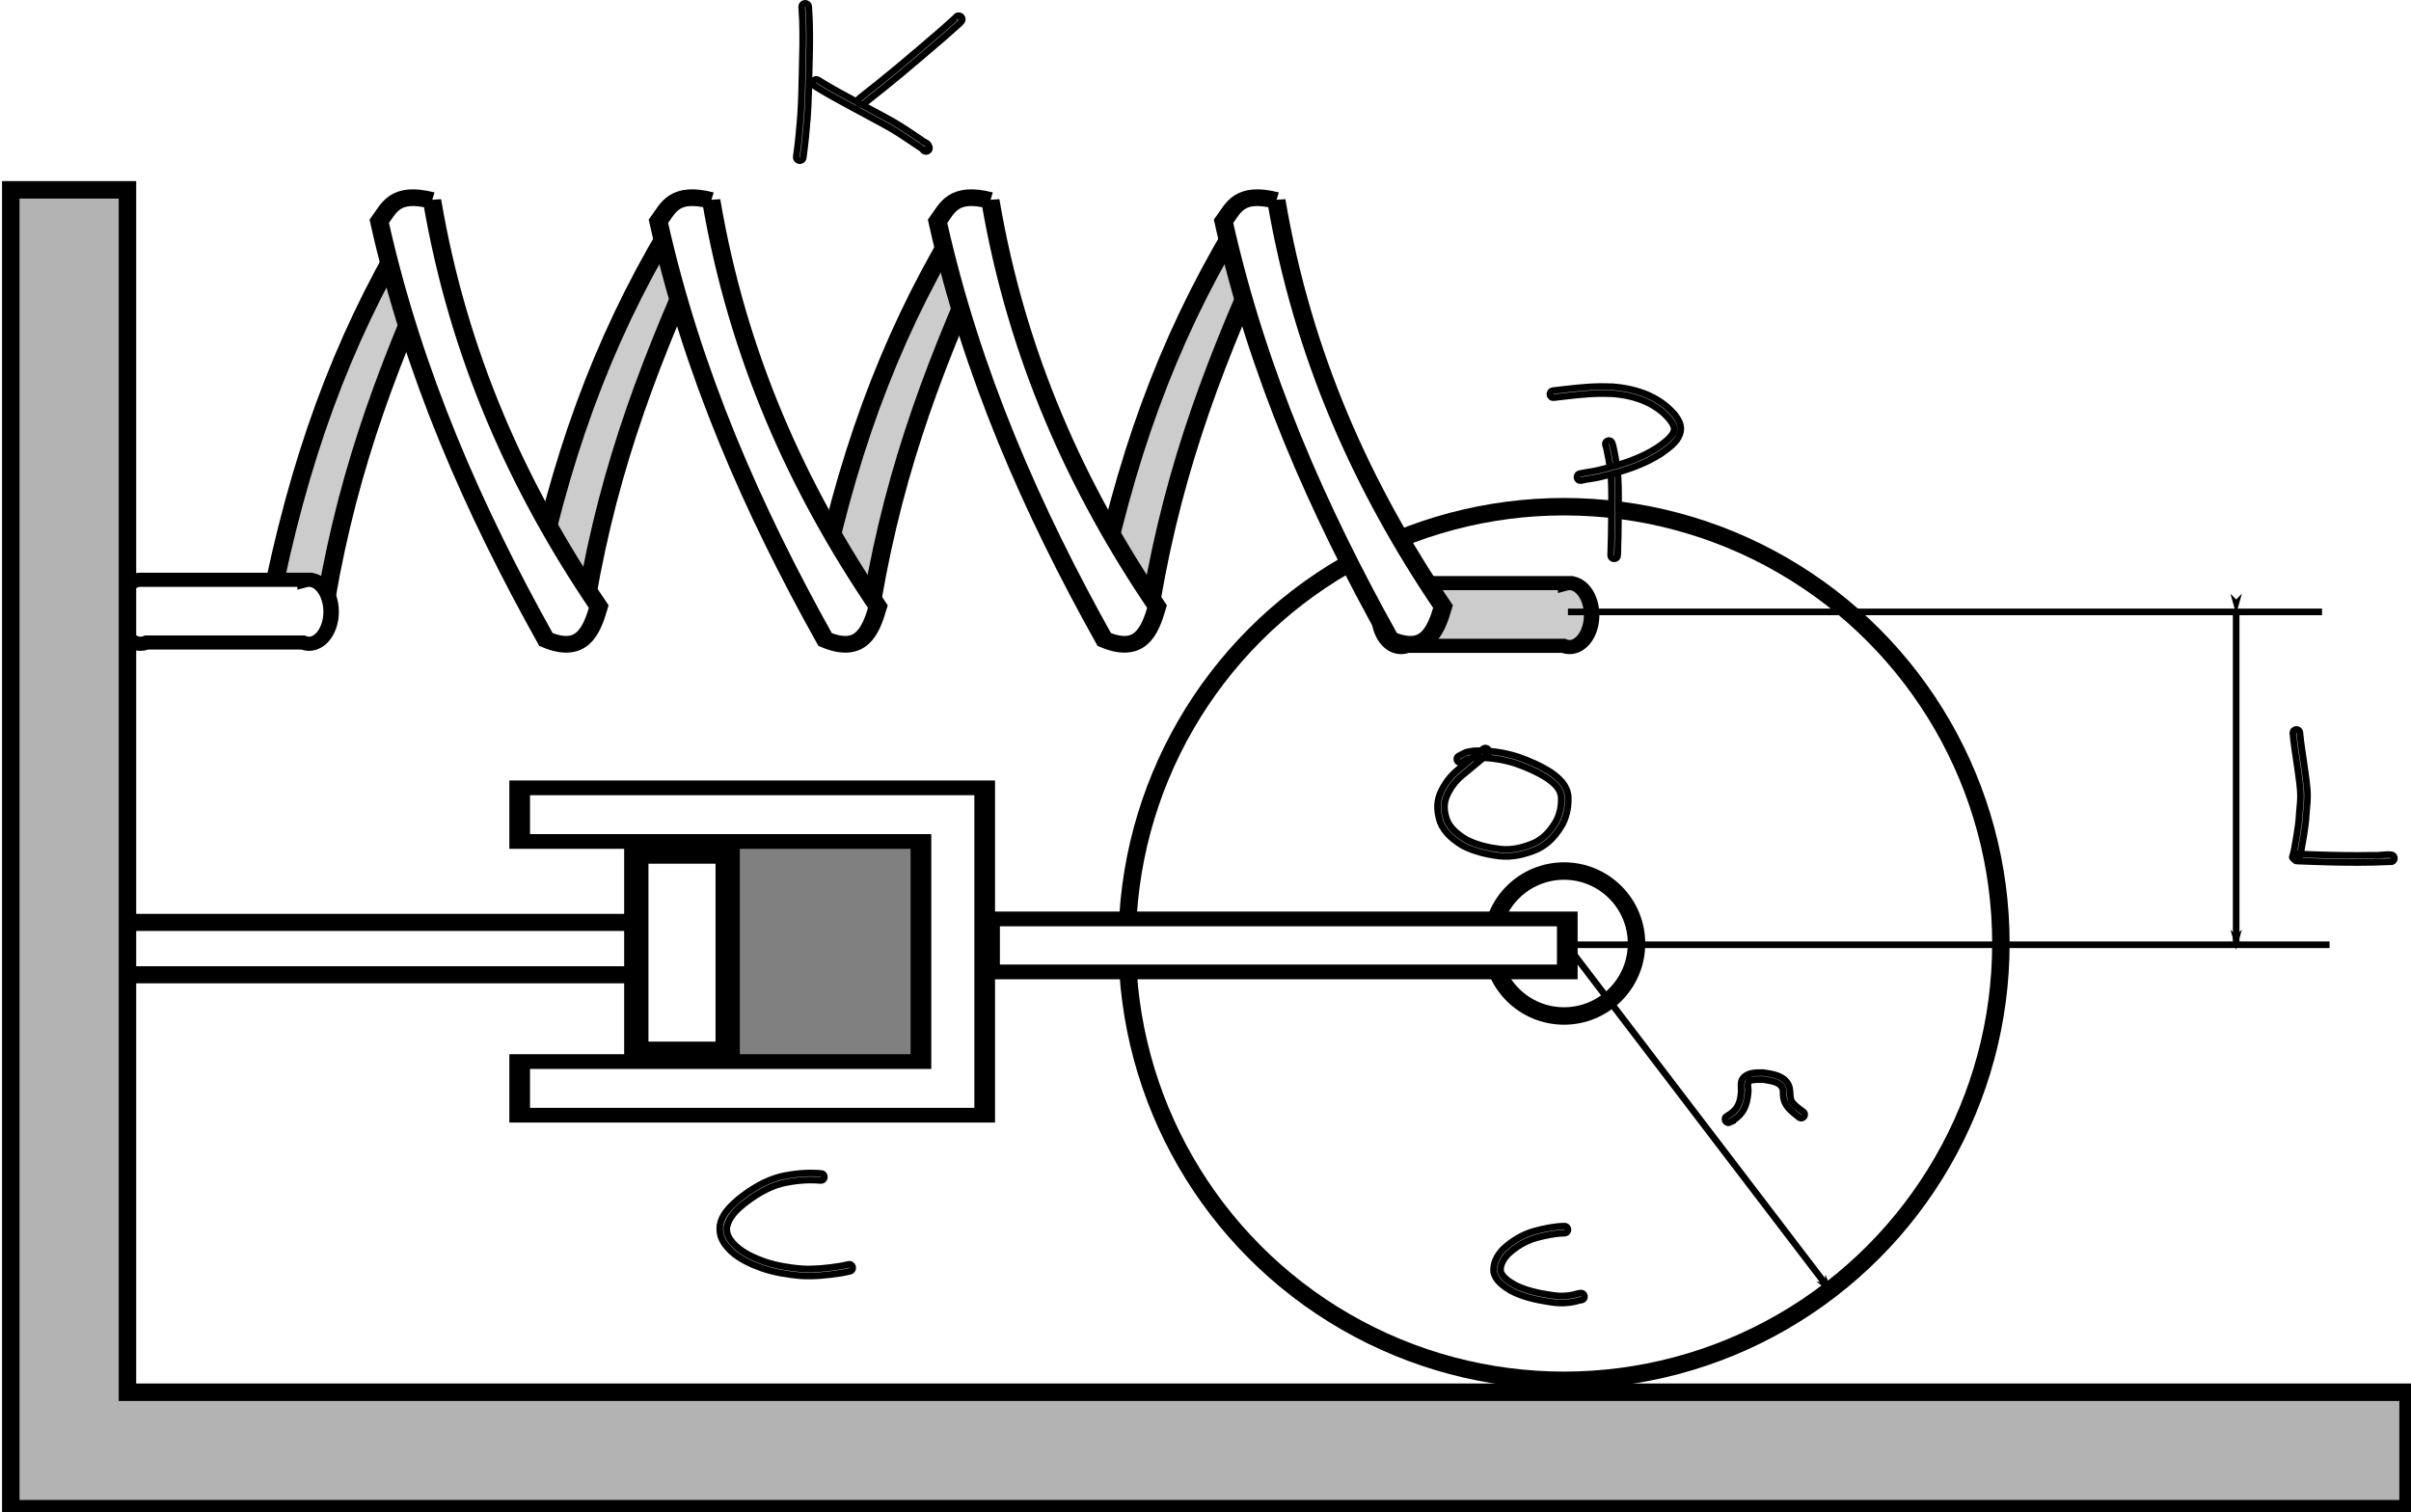 <?xml version="1.0" encoding="UTF-8" standalone="no"?>
<svg
   xmlns:dc="http://purl.org/dc/elements/1.1/"
   xmlns:cc="http://creativecommons.org/ns#"
   xmlns:rdf="http://www.w3.org/1999/02/22-rdf-syntax-ns#"
   xmlns:svg="http://www.w3.org/2000/svg"
   xmlns="http://www.w3.org/2000/svg"
   xmlns:sodipodi="http://sodipodi.sourceforge.net/DTD/sodipodi-0.dtd"
   xmlns:inkscape="http://www.inkscape.org/namespaces/inkscape"
   width="96.668mm"
   height="60.645mm"
   viewBox="0 0 96.668 60.645"
   version="1.1"
   id="svg1217"
   inkscape:version="1.0.1 (0767f8302a, 2020-10-17)"
   sodipodi:docname="Din_Corpo_2.svg">
  <defs
     id="defs1211">
    <marker
       style="overflow:visible"
       id="marker3226"
       refX="0"
       refY="0"
       orient="auto"
       inkscape:stockid="Arrow1Lend"
       inkscape:isstock="true">
      <path
         transform="matrix(-0.8,0,0,-0.8,-10,0)"
         style="fill:#000000;fill-opacity:1;fill-rule:evenodd;stroke:#000000;stroke-width:1pt;stroke-opacity:1"
         d="M 0,0 5,-5 -12.5,0 5,5 Z"
         id="path3224" />
    </marker>
    <marker
       style="overflow:visible"
       id="marker3216"
       refX="0"
       refY="0"
       orient="auto"
       inkscape:stockid="Arrow1Lend"
       inkscape:isstock="true">
      <path
         transform="matrix(-0.8,0,0,-0.8,-10,0)"
         style="fill:#000000;fill-opacity:1;fill-rule:evenodd;stroke:#000000;stroke-width:1pt;stroke-opacity:1"
         d="M 0,0 5,-5 -12.5,0 5,5 Z"
         id="path3214" />
    </marker>
    <marker
       style="overflow:visible"
       id="Arrow1Lstart"
       refX="0"
       refY="0"
       orient="auto"
       inkscape:stockid="Arrow1Lstart"
       inkscape:isstock="true">
      <path
         transform="matrix(0.8,0,0,0.8,10,0)"
         style="fill:#000000;fill-opacity:1;fill-rule:evenodd;stroke:#000000;stroke-width:1pt;stroke-opacity:1"
         d="M 0,0 5,-5 -12.5,0 5,5 Z"
         id="path2806" />
    </marker>
  </defs>
  <sodipodi:namedview
     id="base"
     pagecolor="#ffffff"
     bordercolor="#666666"
     borderopacity="1.0"
     inkscape:pageopacity="0.0"
     inkscape:pageshadow="2"
     inkscape:zoom="1.979899"
     inkscape:cx="277.89383"
     inkscape:cy="134.87016"
     inkscape:document-units="mm"
     inkscape:current-layer="layer1"
     inkscape:document-rotation="0"
     showgrid="false"
     showguides="true"
     inkscape:guide-bbox="true"
     inkscape:snap-global="false"
     inkscape:window-width="1920"
     inkscape:window-height="1016"
     inkscape:window-x="0"
     inkscape:window-y="27"
     inkscape:window-maximized="1">
    <sodipodi:guide
       position="62.709,37.602"
       orientation="1,0"
       id="guide2752" />
    <sodipodi:guide
       position="93.193,38.19"
       orientation="1,0"
       id="guide2802" />
  </sodipodi:namedview>
  <g
     inkscape:label="Layer 1"
     inkscape:groupmode="layer"
     id="layer1"
     transform="translate(-51.95,-69.299)">
    <circle
       style="fill:#ffffff;stroke:#000000;stroke-width:0.7"
       id="path2602"
       cx="114.659"
       cy="107.133"
       r="17.516" />
    <circle
       style="fill:#ffffff;stroke:#000000;stroke-width:0.7"
       id="circle2604"
       cx="114.659"
       cy="107.133"
       r="2.906" />
    <g
       transform="matrix(0,-1,1.096,0,-70.424,177.24)"
       id="g6265"
       style="stroke-width:0.955">
      <path
         inkscape:export-ydpi="96"
         inkscape:export-xdpi="96"
         style="fill:#cccccc;fill-opacity:1;stroke:#000000;stroke-width:0.566;stroke-miterlimit:4;stroke-dasharray:none"
         d="m 84.559,162.91 a 1.282,0.809 0 0 0 -1.282,-0.809 1.282,0.809 0 0 0 -1.283,0.809 1.282,0.809 0 0 0 0.05,0.221 v 5.722 a 1.282,0.809 0 0 0 -0.05,0.219 1.282,0.809 0 0 0 1.283,0.809 1.282,0.809 0 0 0 1.282,-0.809 1.282,0.809 0 0 0 -0.021,-0.142 h 0.021 z"
         id="path1619"
         inkscape:connector-curvature="0" />
      <path
         inkscape:export-ydpi="96"
         inkscape:export-xdpi="96"
         style="fill:#cccccc;stroke:#000000;stroke-width:0.669;stroke-linecap:butt;stroke-linejoin:miter;stroke-miterlimit:4;stroke-dasharray:none;stroke-opacity:1"
         d="m 82.921,123.439 c 5.549,0.771 9.853,2.191 15.003,4.316 0.651,-0.538 1.212,-0.408 0.771,-1.177 -4.495,-2.442 -9.241,-4.009 -15.106,-5.057 -0.809,0.284 -0.806,1.06 -0.668,1.918 z"
         id="path1606"
         inkscape:connector-curvature="0"
         sodipodi:nodetypes="ccccc" />
      <path
         sodipodi:nodetypes="ccccc"
         inkscape:connector-curvature="0"
         id="path823"
         d="m 82.921,153.638 c 5.549,0.771 9.853,2.191 15.003,4.316 0.651,-0.538 1.212,-0.408 0.771,-1.177 -4.495,-2.442 -9.241,-4.009 -15.106,-5.057 -0.809,0.284 -0.806,1.06 -0.668,1.918 z"
         style="fill:#cccccc;stroke:#000000;stroke-width:0.669;stroke-linecap:butt;stroke-linejoin:miter;stroke-miterlimit:4;stroke-dasharray:none;stroke-opacity:1" />
      <path
         style="fill:#cccccc;stroke:#000000;stroke-width:0.669;stroke-linecap:butt;stroke-linejoin:miter;stroke-miterlimit:4;stroke-dasharray:none;stroke-opacity:1"
         d="m 82.921,143.425 c 5.549,0.771 9.853,2.191 15.003,4.316 0.651,-0.538 1.212,-0.408 0.771,-1.177 -4.495,-2.442 -9.241,-4.009 -15.106,-5.057 -0.809,0.284 -0.806,1.06 -0.668,1.918 z"
         id="path827"
         inkscape:connector-curvature="0"
         sodipodi:nodetypes="ccccc" />
      <path
         sodipodi:nodetypes="ccccc"
         inkscape:connector-curvature="0"
         id="path817-3"
         d="m 99.904,147.885 c -6.241,0.966 -11.549,3.166 -16.29,6.098 -1.022,-0.273 -1.912,-0.63 -1.318,-1.931 5.174,-2.637 10.64,-4.85 16.769,-6.098 0.54,0.36 1.219,0.567 0.838,1.931 z"
         style="fill:#ffffff;stroke:#000000;stroke-width:0.669;stroke-linecap:butt;stroke-linejoin:miter;stroke-miterlimit:4;stroke-dasharray:none;stroke-opacity:1" />
      <path
         style="fill:#ffffff;stroke:#000000;stroke-width:0.669;stroke-linecap:butt;stroke-linejoin:miter;stroke-miterlimit:4;stroke-dasharray:none;stroke-opacity:1"
         d="m 99.904,158.347 c -6.241,0.966 -11.549,3.166 -16.29,6.098 -1.022,-0.273 -1.912,-0.63 -1.318,-1.931 5.174,-2.637 10.64,-4.85 16.769,-6.098 0.54,0.36 1.219,0.567 0.838,1.931 z"
         id="path825"
         inkscape:connector-curvature="0"
         sodipodi:nodetypes="ccccc" />
      <path
         sodipodi:nodetypes="ccccc"
         inkscape:connector-curvature="0"
         id="path839-6"
         d="m 82.921,132.964 c 5.549,0.771 9.853,2.191 15.003,4.316 0.651,-0.538 1.212,-0.408 0.771,-1.177 -4.495,-2.442 -9.241,-4.009 -15.106,-5.057 -0.809,0.284 -0.806,1.06 -0.668,1.918 z"
         style="fill:#cccccc;stroke:#000000;stroke-width:0.669;stroke-linecap:butt;stroke-linejoin:miter;stroke-miterlimit:4;stroke-dasharray:none;stroke-opacity:1" />
      <path
         style="fill:#ffffff;stroke:#000000;stroke-width:0.669;stroke-linecap:butt;stroke-linejoin:miter;stroke-miterlimit:4;stroke-dasharray:none;stroke-opacity:1"
         d="m 99.904,137.673 c -6.241,0.966 -11.549,3.166 -16.29,6.098 -1.022,-0.273 -1.912,-0.63 -1.318,-1.931 5.174,-2.637 10.64,-4.85 16.769,-6.098 0.54,0.36 1.219,0.567 0.838,1.931 z"
         id="path829"
         inkscape:connector-curvature="0"
         sodipodi:nodetypes="ccccc" />
      <path
         sodipodi:nodetypes="ccccc"
         inkscape:connector-curvature="0"
         id="path833"
         d="m 99.904,127.461 c -6.241,0.966 -11.549,3.166 -16.29,6.098 -1.022,-0.273 -1.912,-0.63 -1.318,-1.931 5.174,-2.637 10.64,-4.85 16.769,-6.098 0.54,0.36 1.219,0.567 0.838,1.931 z"
         style="fill:#ffffff;stroke:#000000;stroke-width:0.669;stroke-linecap:butt;stroke-linejoin:miter;stroke-miterlimit:4;stroke-dasharray:none;stroke-opacity:1" />
      <path
         inkscape:connector-curvature="0"
         id="path1610"
         d="m 84.692,116.797 a 1.282,0.809 0 0 0 -1.282,-0.809 1.282,0.809 0 0 0 -1.283,0.809 1.282,0.809 0 0 0 0.05,0.221 v 5.722 a 1.282,0.809 0 0 0 -0.05,0.219 1.282,0.809 0 0 0 1.283,0.809 1.282,0.809 0 0 0 1.282,-0.809 1.282,0.809 0 0 0 -0.021,-0.142 h 0.021 z"
         style="fill:#ffffff;stroke:#000000;stroke-width:0.566;stroke-miterlimit:4;stroke-dasharray:none" />
    </g>
    <g
       id="layer1-9"
       inkscape:label="Layer 1"
       transform="matrix(1.403,0,0,1,-51.09,-2.158)"
       style="stroke-width:0.844">
      <rect
         style="fill:#ffffff;stroke:#000000;stroke-width:0.591;stroke-miterlimit:4;stroke-dasharray:none"
         id="rect1718"
         width="16.51"
         height="2.125"
         x="101.722"
         y="108.305" />
      <rect
         style="fill:#ffffff;stroke:#000000;stroke-width:0.685;stroke-miterlimit:4;stroke-dasharray:none"
         id="rect1731"
         width="15.094"
         height="2.1"
         x="76.875"
         y="108.445" />
      <rect
         y="104.8"
         x="92.554"
         height="9.227"
         width="7.206"
         id="rect3464"
         style="fill:#808080;stroke:#808080;stroke-width:0.591" />
      <path
         style="fill:#ffffff;stroke:#000000;stroke-width:0.591;stroke-miterlimit:4;stroke-dasharray:none"
         d="m 88.294,103.05 v 2.149 h 11.467 v 8.827 H 88.294 v 2.149 h 13.289 v -13.126 z"
         id="rect1720"
         inkscape:connector-curvature="0" />
      <rect
         style="fill:#ffffff;stroke:#000000;stroke-width:0.694;stroke-miterlimit:4;stroke-dasharray:none"
         id="rect1729"
         width="2.611"
         height="7.828"
         x="91.627"
         y="105.744" />
    </g>
    <path
       id="rect2606"
       style="fill:#b3b3b3;stroke:#000000;stroke-width:2.646"
       d="m 197.668,290.227 v 181.947 17.629 h 17.656 345.057 v -17.629 H 215.324 V 290.227 Z"
       transform="scale(0.265)" />
    <path
       style="fill:none;stroke:#000000;stroke-width:0.265px;stroke-linecap:butt;stroke-linejoin:miter;stroke-opacity:1"
       d="m 114.659,107.183 h 30.693"
       id="path2798" />
    <path
       style="fill:none;stroke:#000000;stroke-width:0.265px;stroke-linecap:butt;stroke-linejoin:miter;stroke-opacity:1"
       d="m 114.816,93.836 h 30.236"
       id="path2800" />
    <path
       style="fill:none;stroke:#000000;stroke-width:0.265;stroke-linecap:butt;stroke-linejoin:miter;stroke-miterlimit:4;stroke-dasharray:none;stroke-opacity:1;marker-start:url(#Arrow1Lstart);marker-end:url(#marker3216)"
       d="M 141.608,93.826 V 107.294"
       id="path2804" />
    <path
       style="fill:none;stroke:#000000;stroke-width:0.265px;stroke-linecap:butt;stroke-linejoin:miter;stroke-opacity:1;marker-end:url(#marker3226)"
       d="m 114.809,107.246 10.585,13.874"
       id="path3108" />
    <path
       style="fill:#b3b3b3;stroke:#000000;stroke-width:0.265;stroke-miterlimit:4;stroke-dasharray:none"
       id="path3146"
       d="m 143.882,98.712 c 0.035,0.392 0.098,0.781 0.155,1.17 0.054,0.373 0.11,0.746 0.141,1.122 0.026,0.307 -0.015,0.614 -0.041,0.92 -0.011,0.279 -0.052,0.554 -0.095,0.83 -0.034,0.202 -0.068,0.404 -0.106,0.606 -0.016,0.086 -0.038,0.172 -0.065,0.256 -0.027,0.081 -0.028,0.073 0.126,0.202 0.013,0.01 0.275,0.018 0.29,0.018 0.204,0.008 0.334,0.012 0.543,0.019 0.759,0.026 1.518,0.038 2.277,0.023 0.223,-0.002 0.453,-0.021 0.673,-0.024 0.198,0.033 0.245,-0.246 0.047,-0.28 v 0 c -0.24,-0.027 -0.485,0.037 -0.726,0.02 -0.754,0.015 -1.508,0.003 -2.262,-0.023 -0.24,-0.008 -0.313,-0.01 -0.541,-0.019 -0.056,-0.002 -0.111,-0.004 -0.167,-0.007 -0.019,-8e-4 -0.058,-0.021 -0.058,-0.002 0.009,0.342 0.048,0.215 0.068,0.157 0.03,-0.095 0.055,-0.191 0.073,-0.288 0.039,-0.205 0.073,-0.41 0.108,-0.615 0.044,-0.282 0.086,-0.564 0.098,-0.85 0.027,-0.322 0.069,-0.644 0.041,-0.968 -0.033,-0.382 -0.088,-0.76 -0.143,-1.139 -0.056,-0.384 -0.118,-0.767 -0.153,-1.154 -0.017,-0.2 -0.3,-0.175 -0.282,0.024 z" />
    <path
       style="fill:#b3b3b3;stroke:#000000;stroke-width:0.265;stroke-miterlimit:4;stroke-dasharray:none"
       id="path3148"
       d="m 116.811,91.565 c 0.021,-0.508 0.027,-1.017 0.032,-1.525 0.003,-0.514 0.013,-1.027 -0.012,-1.541 -0.022,-0.412 -0.098,-0.818 -0.182,-1.221 -0.014,-0.077 -0.032,-0.152 -0.062,-0.225 -0.085,-0.182 -0.342,-0.062 -0.257,0.12 v 0 c 0.016,0.051 0.036,0.11 0.042,0.163 0.081,0.388 0.154,0.78 0.176,1.177 0.025,0.508 0.014,1.016 0.011,1.524 -0.005,0.505 -0.011,1.009 -0.031,1.514 -0.01,0.2 0.273,0.215 0.283,0.014 z" />
    <path
       style="fill:#b3b3b3;stroke:#000000;stroke-width:0.265;stroke-miterlimit:4;stroke-dasharray:none"
       id="path3150"
       d="m 114.257,85.244 c 0.613,-0.07 1.227,-0.154 1.846,-0.163 0.174,-0.002 0.348,0.006 0.522,0.009 0.744,0.063 1.463,0.276 2.029,0.78 0.08,0.071 0.149,0.153 0.223,0.23 0.081,0.12 0.194,0.241 0.196,0.398 0.003,0.302 -0.491,0.615 -0.689,0.76 -0.69,0.443 -1.479,0.682 -2.269,0.875 -0.27,0.073 -0.55,0.094 -0.822,0.157 -0.195,0.046 -0.13,0.322 0.065,0.276 v 0 c 0.271,-0.066 0.554,-0.08 0.824,-0.157 0.826,-0.202 1.65,-0.455 2.37,-0.922 0.282,-0.209 0.627,-0.425 0.751,-0.778 0.112,-0.319 -0.032,-0.562 -0.223,-0.807 -0.084,-0.085 -0.162,-0.176 -0.252,-0.255 -0.615,-0.541 -1.393,-0.774 -2.198,-0.84 -0.18,-0.003 -0.36,-0.012 -0.54,-0.009 -0.625,0.009 -1.246,0.093 -1.866,0.164 -0.199,0.023 -0.166,0.305 0.033,0.282 z" />
    <path
       style="fill:#b3b3b3;stroke:#000000;stroke-width:0.265;stroke-miterlimit:4;stroke-dasharray:none"
       id="path3152"
       d="m 121.32,114.303 c 0.522,-0.3 0.681,-0.642 0.725,-1.226 0.019,-0.102 -0.065,-0.346 0.048,-0.43 0.091,-0.068 0.456,-0.057 0.548,-0.056 0.257,0.049 0.673,0.068 0.785,0.366 0.016,0.043 0.022,0.284 0.022,0.302 0.041,0.405 0.332,0.601 0.625,0.841 0.156,0.125 0.334,-0.096 0.177,-0.221 v 0 c -0.14,-0.11 -0.377,-0.261 -0.471,-0.436 -0.032,-0.06 -0.032,-0.132 -0.048,-0.198 -0.009,-0.152 -0.004,-0.311 -0.076,-0.453 -0.189,-0.371 -0.652,-0.432 -1.016,-0.483 -0.282,0.004 -0.601,-0.017 -0.805,0.225 -0.118,0.14 -0.069,0.363 -0.072,0.525 -0.028,0.464 -0.145,0.75 -0.563,0.989 -0.181,0.086 -0.06,0.342 0.122,0.256 z" />
    <path
       style="fill:#b3b3b3;stroke:#000000;stroke-width:0.265;stroke-miterlimit:4;stroke-dasharray:none"
       id="path3158"
       d="m 114.664,118.466 c -0.399,0.007 -0.79,0.093 -1.175,0.193 -0.491,0.135 -0.921,0.398 -1.29,0.744 -0.244,0.273 -0.393,0.549 -0.361,0.92 0.086,0.346 0.398,0.556 0.685,0.731 0.487,0.258 1.026,0.373 1.566,0.454 0.351,0.062 0.7,0.057 1.046,-0.025 0.07,-0.02 0.139,-0.044 0.212,-0.05 0.199,-0.023 0.167,-0.304 -0.032,-0.282 v 0 c -0.084,0.011 -0.166,0.028 -0.247,0.056 -0.31,0.076 -0.622,0.076 -0.937,0.021 -0.503,-0.076 -1.006,-0.18 -1.461,-0.416 -0.21,-0.127 -0.461,-0.278 -0.55,-0.519 -0.037,-0.264 0.105,-0.49 0.274,-0.684 0.331,-0.316 0.723,-0.552 1.166,-0.676 0.365,-0.095 0.735,-0.177 1.113,-0.184 0.2,-0.007 0.191,-0.29 -0.01,-0.283 z" />
    <path
       style="fill:#b3b3b3;stroke:#000000;stroke-width:0.265;stroke-miterlimit:4;stroke-dasharray:none"
       id="path3162"
       d="m 111.412,99.33 c -0.323,0.267 -0.645,0.534 -0.967,0.802 -0.341,0.272 -0.595,0.609 -0.763,1.01 -0.149,0.375 -0.11,0.747 0.01,1.122 0.17,0.428 0.522,0.71 0.903,0.944 0.459,0.238 0.963,0.356 1.472,0.42 0.534,0.058 1.041,-0.069 1.527,-0.278 0.459,-0.221 0.777,-0.595 1.02,-1.031 0.173,-0.354 0.237,-0.739 0.21,-1.129 -0.062,-0.416 -0.351,-0.679 -0.675,-0.912 -0.417,-0.27 -0.873,-0.467 -1.341,-0.631 -0.57,-0.185 -1.161,-0.262 -1.758,-0.243 -0.416,0.076 -0.213,0.009 -0.607,0.206 -0.178,0.093 -0.046,0.344 0.132,0.251 v 0 c 0.299,-0.166 0.138,-0.107 0.485,-0.174 0.561,-0.021 1.118,0.055 1.654,0.227 0.442,0.155 0.874,0.341 1.27,0.595 0.255,0.181 0.499,0.378 0.557,0.703 0.028,0.334 -0.032,0.666 -0.175,0.97 -0.21,0.382 -0.486,0.713 -0.885,0.908 -0.439,0.192 -0.896,0.308 -1.379,0.257 -0.469,-0.057 -0.934,-0.165 -1.359,-0.38 -0.323,-0.196 -0.631,-0.431 -0.781,-0.79 -0.103,-0.309 -0.141,-0.613 -0.018,-0.925 0.147,-0.359 0.378,-0.657 0.682,-0.9 0.32,-0.267 0.642,-0.533 0.963,-0.799 0.156,-0.126 -0.022,-0.347 -0.178,-0.221 z" />
    <path
       style="fill:#b3b3b3;stroke:#000000;stroke-width:0.265;stroke-miterlimit:4;stroke-dasharray:none"
       id="path3164"
       d="m 84.157,75.616 c 0.076,-0.532 0.126,-1.068 0.169,-1.604 0.048,-0.657 0.053,-1.316 0.07,-1.975 0.019,-0.637 0.032,-1.275 0.011,-1.912 -0.007,-0.185 -0.018,-0.37 -0.031,-0.554 -0.015,-0.2 -0.297,-0.179 -0.283,0.021 v 0 c 0.013,0.181 0.024,0.362 0.031,0.543 0.021,0.632 0.007,1.264 -0.011,1.895 -0.017,0.653 -0.022,1.308 -0.07,1.96 -0.042,0.528 -0.091,1.056 -0.166,1.581 -0.032,0.198 0.248,0.243 0.28,0.046 z" />
    <path
       style="fill:#b3b3b3;stroke:#000000;stroke-width:0.265;stroke-miterlimit:4;stroke-dasharray:none"
       id="path3170"
       d="m 84.603,72.746 c 0.497,0.315 1.019,0.589 1.536,0.871 0.508,0.281 1.025,0.545 1.529,0.831 0.368,0.219 0.721,0.462 1.077,0.7 0.066,0.05 0.14,0.089 0.208,0.138 0.042,0.03 0.06,0.075 -0.019,-0.051 0.013,0.2 0.296,0.181 0.283,-0.019 v 0 c -0.017,-0.04 -0.028,-0.084 -0.052,-0.121 -0.056,-0.087 -0.199,-0.105 -0.262,-0.182 -0.361,-0.242 -0.721,-0.489 -1.095,-0.711 -0.506,-0.287 -1.024,-0.552 -1.533,-0.833 -0.508,-0.278 -1.021,-0.547 -1.511,-0.856 -0.165,-0.113 -0.326,0.12 -0.16,0.234 z" />
    <path
       style="fill:#b3b3b3;stroke:#000000;stroke-width:0.265;stroke-miterlimit:4;stroke-dasharray:none"
       id="path3172"
       d="m 86.587,73.46 c 0.507,-0.396 1.007,-0.8 1.503,-1.211 0.561,-0.475 1.126,-0.944 1.68,-1.427 0.177,-0.156 0.353,-0.312 0.529,-0.469 0.075,-0.067 0.153,-0.127 0.212,-0.209 0.095,-0.177 -0.155,-0.311 -0.25,-0.134 v 0 c 0.09,-0.094 -0.133,0.116 -0.151,0.132 -0.102,0.091 -0.212,0.189 -0.314,0.279 -0.071,0.063 -0.142,0.125 -0.213,0.188 -0.552,0.482 -1.116,0.949 -1.674,1.422 -0.494,0.409 -0.994,0.812 -1.499,1.207 -0.157,0.125 0.02,0.347 0.177,0.222 z" />
    <path
       style="fill:#b3b3b3;stroke:#000000;stroke-width:0.265;stroke-miterlimit:4;stroke-dasharray:none"
       id="path3176"
       d="m 84.863,116.353 c -0.549,-0.049 -1.09,0.006 -1.625,0.127 -0.627,0.165 -1.171,0.502 -1.673,0.901 -0.284,0.248 -0.586,0.52 -0.709,0.89 -0.02,0.06 -0.029,0.124 -0.043,0.186 -0.045,0.442 0.156,0.727 0.457,1.023 0.361,0.324 0.798,0.518 1.248,0.68 0.499,0.168 1.019,0.251 1.542,0.298 0.531,0.03 1.062,-0.022 1.586,-0.104 0.128,-0.022 0.256,-0.044 0.382,-0.078 0.194,-0.052 0.12,-0.326 -0.073,-0.274 v 0 c -0.116,0.031 -0.235,0.05 -0.352,0.072 -0.501,0.079 -1.009,0.13 -1.517,0.102 -0.498,-0.044 -0.995,-0.122 -1.471,-0.282 -0.412,-0.148 -0.814,-0.322 -1.147,-0.617 -0.218,-0.21 -0.405,-0.438 -0.378,-0.759 0.079,-0.391 0.352,-0.667 0.651,-0.915 0.468,-0.374 0.974,-0.69 1.559,-0.847 0.509,-0.116 1.024,-0.167 1.546,-0.121 0.2,0.012 0.217,-0.271 0.017,-0.283 z" />
  </g>
</svg>
